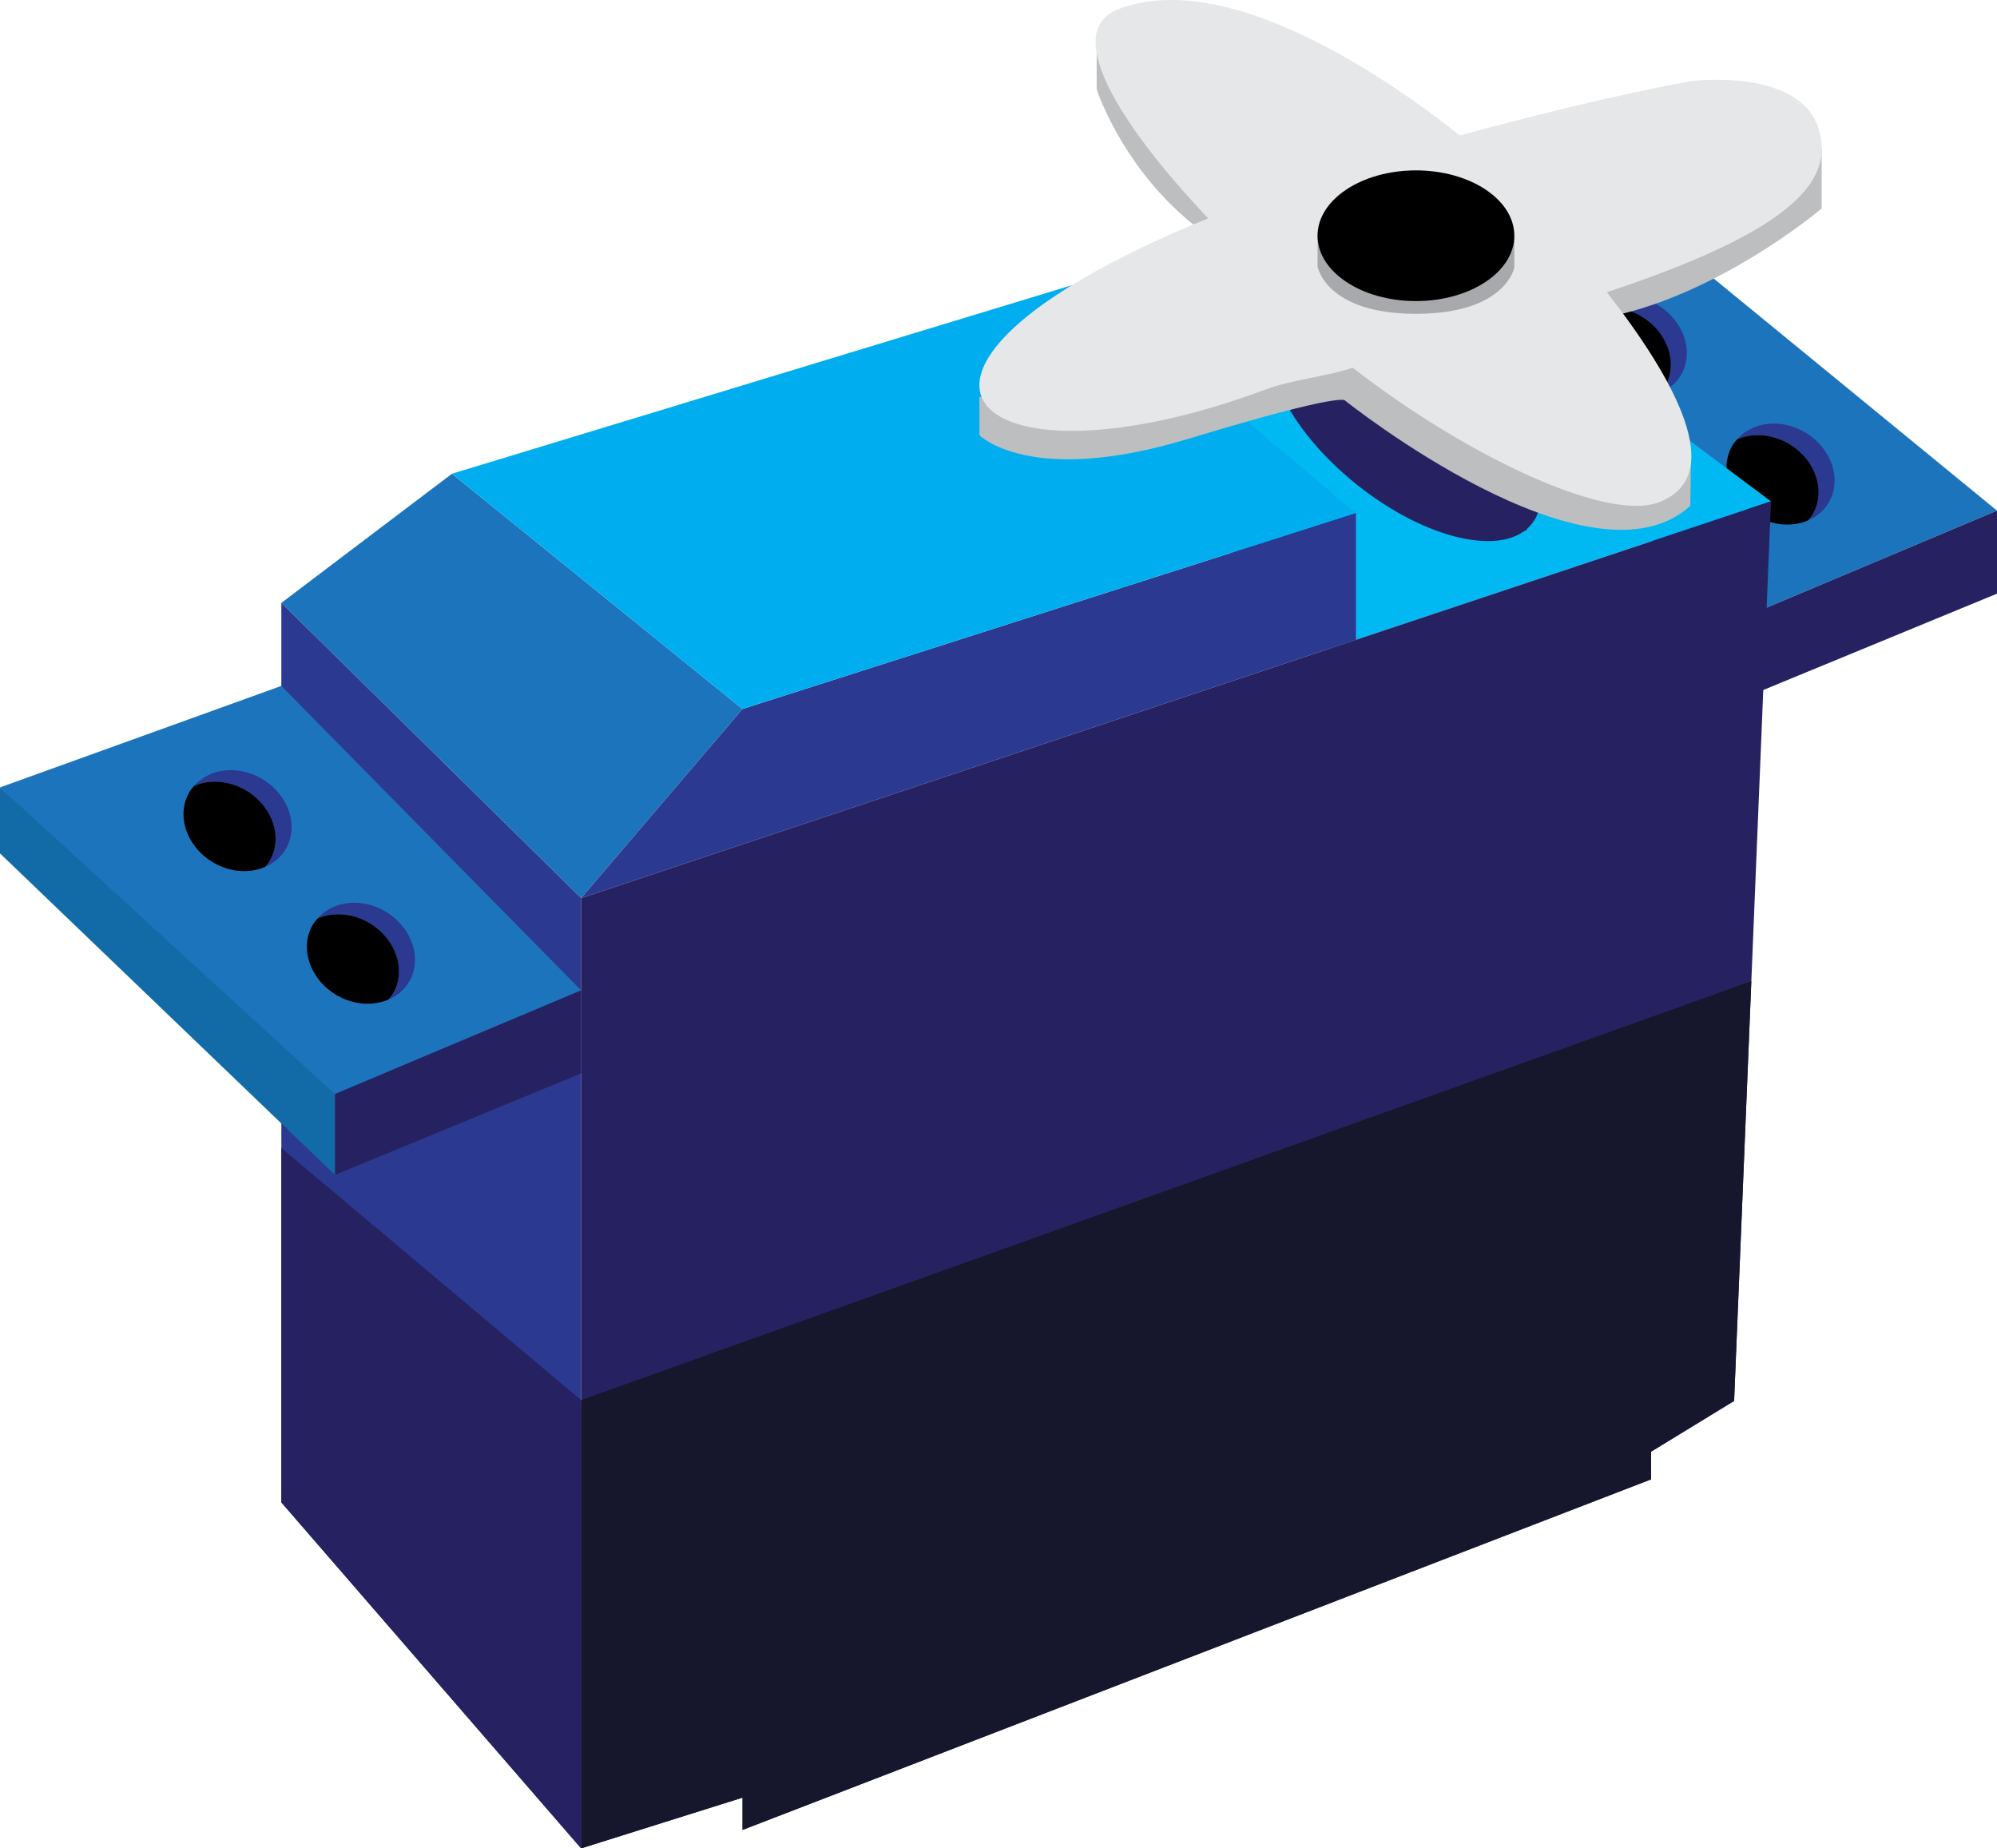 <?xml version="1.0" encoding="utf-8"?>
<!-- Generator: Adobe Illustrator 15.0.0, SVG Export Plug-In . SVG Version: 6.00 Build 0)  -->
<!DOCTYPE svg PUBLIC "-//W3C//DTD SVG 1.1//EN" "http://www.w3.org/Graphics/SVG/1.1/DTD/svg11.dtd">
<svg version="1.1" id="Layer_1" xmlns="http://www.w3.org/2000/svg" xmlns:xlink="http://www.w3.org/1999/xlink" x="0px" y="0px"
	 width="216.5px" height="200.347px" viewBox="0 0 216.5 200.347" enable-background="new 0 0 216.5 200.347" xml:space="preserve">
<g>
	<polygon fill="#1C75BC" points="178.5,24.222 153.5,33.347 188,67.347 216.5,55.347 	"/>
	<polygon fill="#1C75BC" points="30.5,65.347 49,51.347 80.5,76.847 63,97.347 	"/>
	<polygon fill="#2B3990" points="63,200.347 30.5,162.847 30.5,65.347 63,97.347 	"/>
	<polygon fill="#1C75BC" points="30.5,74.347 0,85.347 34.5,119.347 63,107.347 	"/>
	<polygon fill="#262262" points="63,107.347 36.311,118.584 36.311,127.347 63,116.347 	"/>
	<polygon fill="#262262" points="216.5,55.347 189.811,66.584 189.811,75.347 216.5,64.347 	"/>
	<polygon fill="#126BA6" points="36.311,118.584 0,85.347 0,92.501 36.311,127.347 	"/>
	<g>
		<path fill="#2B3990" d="M28.479,84.462c-2.601-1.579-5.741-1.214-7.428,0.715c1.689-0.718,3.828-0.591,5.69,0.54
			c2.865,1.738,3.968,5.157,2.464,7.636c-0.14,0.229-0.313,0.427-0.485,0.624c0.911-0.388,1.696-1.011,2.224-1.879
			C32.447,89.619,31.344,86.2,28.479,84.462z"/>
		<path d="M28.72,93.977c0.172-0.197,0.346-0.395,0.485-0.624c1.504-2.479,0.4-5.897-2.464-7.636
			c-1.862-1.131-4.001-1.258-5.69-0.54c-0.172,0.197-0.346,0.395-0.485,0.624c-1.504,2.479-0.4,5.897,2.465,7.636
			C24.892,94.567,27.031,94.694,28.72,93.977z"/>
	</g>
	<path fill="#2B3990" d="M41.854,98.837c-2.601-1.579-5.741-1.214-7.428,0.715c1.689-0.718,3.828-0.591,5.689,0.54
		c2.865,1.738,3.969,5.157,2.465,7.636c-0.14,0.229-0.312,0.427-0.485,0.624c0.911-0.388,1.696-1.011,2.224-1.879
		C45.822,103.994,44.719,100.575,41.854,98.837z"/>
	<path d="M42.095,108.352c0.173-0.197,0.346-0.395,0.485-0.624c1.504-2.479,0.4-5.897-2.465-7.636c-1.861-1.131-4-1.258-5.689-0.54
		c-0.172,0.197-0.346,0.395-0.485,0.624c-1.505,2.479-0.4,5.897,2.465,7.636C38.268,108.942,40.406,109.069,42.095,108.352z"/>
	<g>
		<path fill="#2B3990" d="M179.74,33.07c-2.6-1.579-5.74-1.214-7.428,0.715c1.689-0.718,3.828-0.591,5.69,0.54
			c2.864,1.738,3.969,5.157,2.464,7.636c-0.139,0.229-0.312,0.427-0.484,0.624c0.91-0.388,1.695-1.011,2.223-1.879
			C183.709,38.228,182.605,34.809,179.74,33.07z"/>
		<path d="M179.982,42.585c0.172-0.197,0.346-0.395,0.484-0.624c1.505-2.479,0.4-5.897-2.464-7.636
			c-1.862-1.131-4.001-1.258-5.69-0.54c-0.172,0.197-0.346,0.395-0.484,0.624c-1.505,2.479-0.4,5.897,2.465,7.636
			C176.154,43.176,178.293,43.303,179.982,42.585z"/>
	</g>
	<g>
		<path fill="#2B3990" d="M195.758,46.901c-2.601-1.579-5.741-1.214-7.428,0.715c1.689-0.718,3.828-0.591,5.689,0.54
			c2.865,1.738,3.969,5.157,2.465,7.636c-0.14,0.229-0.312,0.427-0.485,0.624c0.911-0.388,1.696-1.011,2.224-1.879
			C199.727,52.059,198.623,48.64,195.758,46.901z"/>
		<path d="M195.999,56.416c0.173-0.197,0.346-0.395,0.485-0.624c1.504-2.479,0.4-5.897-2.465-7.636c-1.861-1.131-4-1.258-5.689-0.54
			c-0.172,0.197-0.346,0.395-0.485,0.624c-1.505,2.479-0.4,5.897,2.465,7.636C192.172,57.007,194.311,57.134,195.999,56.416z"/>
	</g>
	<polygon fill="#00B9F2" points="110.167,37.514 144.2,70.28 192,54.347 152.5,24.847 	"/>
	<polygon fill="#2B3990" points="80.5,76.847 63,97.347 147,69.347 147,55.597 	"/>
	<polygon fill="#00AEEF" points="49,51.347 117.25,30.597 147,55.597 80.5,76.847 	"/>
	<polygon fill="#262262" points="63,97.347 63,200.347 80.5,194.847 80.5,198.347 179,160.347 179,157.347 188,151.847 192,54.347 	
		"/>
	
		<ellipse transform="matrix(0.78 0.625 -0.625 0.78 62.214 -85.242)" fill="#262262" cx="152.411" cy="45.912" rx="17.524" ry="8.55"/>
	<path fill="#262262" d="M137.727,22.185v15.148c0,0,14.723,23.463,27.748,20.157l1.621-3.144V38.185L137.727,22.185z"/>
	
		<ellipse transform="matrix(0.78 0.625 -0.625 0.78 52.634 -88.608)" fill="#2B3990" cx="152.411" cy="30.597" rx="17.524" ry="8.55"/>
	<path fill="#BCBEC0" d="M106.18,43.031v4.139c0,0,5.49,5.612,22.656,0.394c17.168-5.219,17-4.134,17-4.134
		s26.58,21.226,37.414,11.403l0.087-5.988l-34.334-10.334L106.18,43.031z"/>
	<path fill="#BCBEC0" d="M118.893,3.553v6.128c0,0,3.107,9.667,12.273,16c9.168,6.333,3.5-4.5,3.5-4.5L118.893,3.553z"/>
	<path fill="#BCBEC0" d="M197.492,16.122v6.475c0,0-11.492,9.75-23.992,11.917s-2.345-3.917-2.345-3.917L197.492,16.122z"/>
	<path fill="#E6E7E8" d="M197.492,16.122c-0.098-9.136-14.08-7.336-14.08-7.336s-8.309,1.333-25.145,5.897
		c-6.933-5.513-24.88-18.308-36.995-13.702c-6.083,2.312-0.326,12.084,9.707,22.683c-4.329,1.764-8.433,3.662-12.103,5.692
		c-25.076,13.868-9.889,23.416,18.429,12.825c2.695-1.008,6.604-1.381,9.343-2.326c12.355,9.592,27.467,16.693,33.115,14.614
		c7.737-2.848,1.652-13.561-5.562-22.794C189.822,26.485,197.551,21.64,197.492,16.122z"/>
	<path fill="#A7A9AC" d="M142.851,25.261l-0.012,3.627c0,0,0.883,5.125,10.667,5.125c9.785,0,10.668-5.041,10.668-5.041v-3.25
		L142.851,25.261z"/>
	<ellipse cx="153.506" cy="25.551" rx="10.667" ry="7.083"/>
	<polygon fill="#262262" points="63,200.347 30.5,162.847 30.5,124.423 63,151.757 	"/>
	<polygon fill="#16162D" points="63,151.757 63,200.347 80.5,194.847 80.5,198.347 179,160.347 179,157.347 188,151.847 
		189.866,106.347 	"/>
</g>
</svg>
